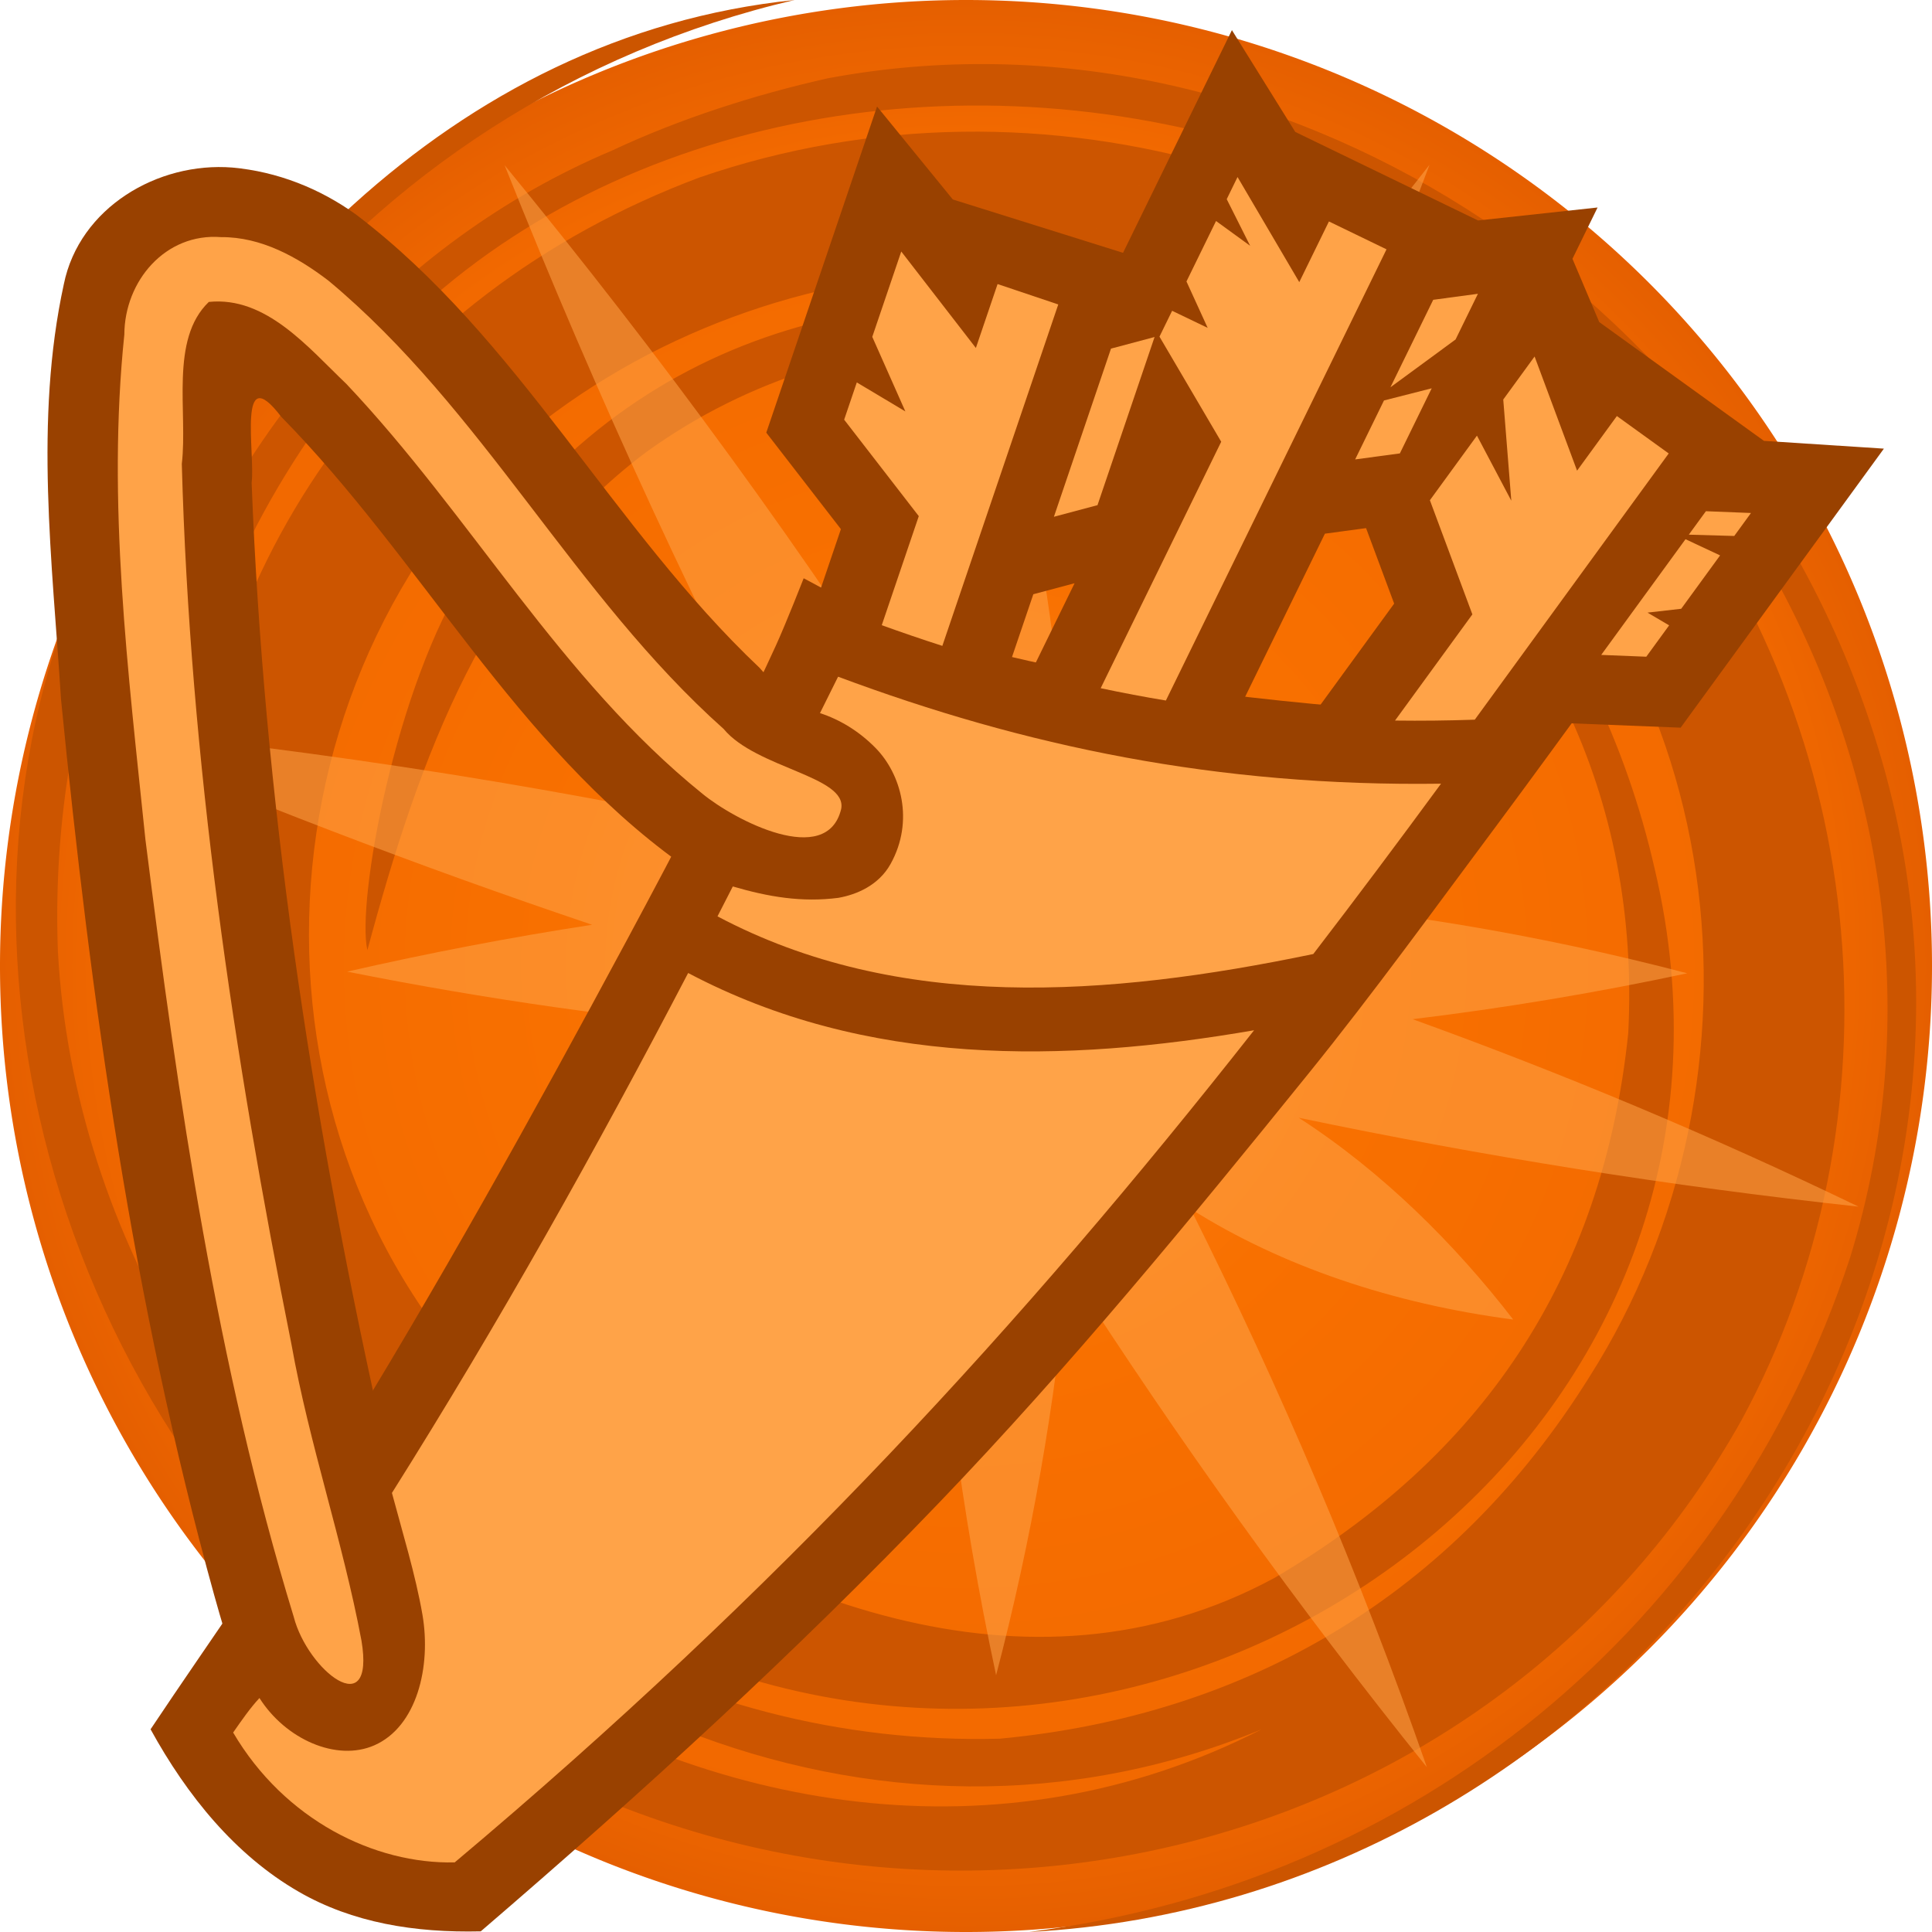 <svg height="500" viewBox="0 0 500 500" width="500" xmlns="http://www.w3.org/2000/svg" xmlns:xlink="http://www.w3.org/1999/xlink"><radialGradient id="a" cx="1362.729" cy="216.114" gradientTransform="matrix(1 -0 0 1 -112.729 33.894)" gradientUnits="userSpaceOnUse" r="250"><stop offset="0" stop-color="#ff851a"/><stop offset=".424" stop-color="#f87000"/><stop offset=".864" stop-color="#f26900"/><stop offset="1" stop-color="#e55f00"/></radialGradient><filter id="b" color-interpolation-filters="sRGB" height="1.078" width="1.07" x="-.035" y="-.039"><feGaussianBlur stdDeviation="6.734"/></filter><g transform="translate(-1000)"><path d="m1500 250a250 250 0 0 1 -250 250 250 250 0 0 1 -250-250 250 250 0 0 1 250-250 250 250 0 0 1 250 250z" fill="url(#a)" stroke-linecap="round" stroke-linejoin="round" stroke-width="1.002"/><path d="m1309.23 33.828c128.52 30.707 207.897 167.481 169.593 291.569-31.377 95.695-112.869 162.038-212.554 174.603 153.18-8.091 266.096-163.004 218.701-309.93-36.456-114.667-154.604-191.521-270.651-169.823-18.853 4.216-38.439 10.499-55.883 18.694-112.535 47.459-168.475 196.206-99.963 307.853 57.698 93.63 168.514 141.849 267.999 100.772-134.92 68.976-303.283-51.469-311.488-201.307-4.417-117.683 76.818-219.674 190.654-246.26-89.015 9.184-152.66 79.392-187.741 157.212-38.455 102.703 5.234 231.751 109.038 294.084 114.511 66.105 260.354 29.372 323.684-83.602 42.21-77.698 34.351-177.624-23.178-249.889-57.54-72.258-157.543-102.46-246.412-71.877-81.743 30.682-131.13 101.133-134.048 190.177.669 92.685 61.791 168.56 147.54 198.525 128.555 37.82 266.772-70.33 233.682-209.889-14.71-64.398-57.886-122.15-125.738-141.121-71.391-15.467-138.972 1.205-181.287 64.641-18.899 29.229-28.938 85.214-26.105 97.653m0 0c13.532-50.188 30.628-97.664 72.213-128.949 53.182-38.308 124.458-37.094 181.744-.48 50.146 36.48 75.484 90.377 72.356 150.917-6.667 64.044-38.404 109.833-91.64 141.008-63.902 34.561-135.38 4.832-189.126-35.284-78.871-65.486-79.748-186.672-8.974-256.761 63.737-55.942 167.021-64.892 238.717-6.651 78.816 58.353 90.305 169.041 40.972 246.624-35.227 56.419-88.457 87.601-152.558 93.632-81.949 2.183-160.666-41.915-196.869-120.938-36.206-79.025-22.577-164.332 26.873-227.661 49.432-63.309 138.349-86.746 220.45-67.542" fill="#c50"/></g><path d="m369.755 43.34c-41.401 48.01-78.114 98.296-110.847 150.518-2.128-42.249-7.556-84.708-16.699-127.403-9.238 35.258-15.298 70.352-18.573 105.303-28.421-44.229-59.297-87.314-92.916-129.119 17.487 50.139 38.008 98.227 61.166 144.53-23.452-14.832-52.315-24.593-83.499-28.666 15.08 19.553 33.914 38.291 55.521 52.232-47.474-9.928-95.742-17.678-144.888-23.012 38.043 18.368 76.523 34.456 115.398 48.514-23.62 2.863-47.307 6.788-71.068 11.877 39.283 10.293 78.364 16.647 117.27 19.587-21.816 16.636-42.298 35.381-61.65 55.922 28.781-7.909 56.548-17.789 83.183-29.877-27.219 52.994-51.05 107.632-72.112 163.616 34.058-43.218 66.151-87.814 96.012-133.972 3.594 30.044 8.904 59.998 15.729 89.877 7.313-36.699 12.55-73.53 15.471-110.508 34.02 53.775 71.632 105.122 112.161 154.492-24.023-60.186-51.063-118.964-81.601-176.113 63.578 14.532 128.021 24.571 193.166 30.975-44.094-18.934-88.816-36.142-134.231-51.444 21.178-3.242 42.316-7.309 63.412-12.128-35.939-7.164-72.004-12.342-108.211-15.298 15.989-12.611 31.371-26.406 46.089-41.494-18.314 3.575-35.891 8.321-52.803 14.117 27.74-52.144 52.694-106.237 74.519-162.522z" fill="#ffa348" filter="url(#b)" opacity=".75" transform="matrix(-1 0 0 -1 500 500)"/><path d="m255.227 189.713 12.197-35.926 10.678-2.844-19.555 39.986 53.465 10.312 30.871-63.127 10.654-1.436 7.27 19.537-34.834 47.818 65.088-.1 12.289-16.869 31.596 1.258 52.605-72.213-31.046-2.013-42.618-30.74-6.936-16.376 6.498-13.281-30.932 3.361-47.302-22.913-16.396-26.349-28.18 57.635-44.046-13.806-19.616-24.06-28.664 84.408 19.312 24.965-12.152 35.797z" fill="#994100"/><path d="m38.967 447.539c9.454 17.197 21.925 32.585 38.368 42.058 13.917 8.017 29.977 10.637 47.085 10.235 42.425-36.447 81.157-71.895 118.65-110.968 33.832-35.258 64.917-73.1 95.631-111.104 16.904-20.917 32.662-42.736 48.744-64.291 7.209-9.663 21.402-29.154 21.402-29.154s-24.137 1.336-36.164.506c-43.869-3.028-88.199-7.6-130.402-19.951-12.001-3.512-23.226-9.232-34.289-15.215 0 0-4.601 11.763-7.233 17.5-11.893 25.917-25.126 51.212-38.625 76.33-24.208 45.044-49.07 89.788-75.938 133.297-14.9 24.128-31.487 47.172-47.23 70.758z" fill="#994100"/><path d="m60.121 43.361c-19.328-1.53-39.582 10.405-43.603 30.193-7.69 35.257-2.963 71.784-.73 107.401 7.708 78.049 18.658 156.181 39.65 231.873 3.746 13.163 6.975 25.844 16.99 35.677 12.73 12.595 38.642 4.847 39.137-14.088 1.484-23.359-9.618-45.205-13.588-67.89-17.583-79.394-29.739-160.257-32.853-241.575.954-7.617-3.838-32.178 7.651-17.098 36.237 36.829 60.656 84.966 103.194 115.508 14.029 9.813 34.109 15.278 50.053 7.147 12-8.052 13.178-28.766 1.576-38.01-8.139-9.289-22.706-9.628-30.987-19.631-38.159-36.078-62.243-85.268-104.42-117.308-9.45-6.822-20.464-11.152-32.071-12.199z" fill="#994100"/><g fill="#ffa348" stroke-width="36"><path d="m225.744 87.177 8.564 19.299-12.568-7.505-3.273 9.64 19.313 24.965-9.583 28.224c5.21 1.879 10.434 3.663 15.68 5.352l30-88.361-15.704-5.28-5.617 16.543-19.311-24.964zm61.782 3.042-14.775 43.523 11.279-3.004 14.775-43.522z"/><path d="m358.83 64.528-14.903-7.216-7.678 15.7-15.975-27.198-2.799 5.727 6.064 12.071-8.829-6.419-7.653 15.648 5.488 12.011-9.2-4.421-3.273 6.689 15.977 27.201-31.194 63.785c5.601 1.187 11.227 2.25 16.876 3.186zm12.086 13.061-11.075 22.643 16.858-12.373 5.787-11.828zm-12.741 26.051-7.462 15.258 11.57-1.558 8.241-16.846z"/><path d="m414.391 169.492 11.666.465 5.914-8.116-5.599-3.297 8.725-.996 10.062-13.811-8.951-4.191zm17.471-52.138-13.419-9.682-10.299 14.137-10.993-29.546-8.11 11.134 2.083 26.184-8.89-16.838-12.179 16.715 10.993 29.544-20.018 27.479c6.755.086 13.629.015 20.642-.229zm5.201 21.018 11.76.335 4.33-5.944-11.667-.462z"/><path d="m216.898 175.128c-1.567 3.172-3.125 6.277-4.687 9.425 5.07 1.654 10.063 4.615 14.393 9.03 6.56 6.687 10.077 18.846 3.879 30.006-3.052 5.493-8.708 7.917-13.507 8.771-9.488 1.222-18.099-.248-27.327-2.946-1.319 2.582-2.636 5.168-3.96 7.737 46.817 24.815 100.867 20.847 154.19 9.75 11.067-14.419 22.052-29.092 33.057-44.083-58.011.809-107.863-9.704-156.038-27.69zm-115.465 211.24c2.682 10.065 6.119 21.212 7.899 31.528 2.302 13.461-1.46 28.966-12.452 33.79-9.814 4.308-23.008-1.608-29.733-12.24-2.455 2.645-4.61 5.783-6.81 8.933 13.315 22.665 36.657 34.092 57.342 33.606 83.542-70.205 147.107-139.392 206.876-215.356-49.149 8.49-100.38 9.542-146.462-14.817-23.873 45.746-48.605 89.969-76.66 134.556z"/><path d="m57.24 61.37c-14.422-1.143-25.012 11.36-25.062 25.215-4.527 43.521.991 87.323 5.452 130.645 8.545 67.722 18.408 135.883 38.393 201.23 3.58 13.836 21.115 27.716 17.528 6.149-4.837-25.801-13.496-50.78-18.118-76.673-15.039-75.082-26.301-151.245-28.383-227.882 1.578-13.419-3.183-32.179 6.992-41.916 14.842-1.518 25.738 11.836 35.551 21.172 32.228 34.04 55.399 76.425 92.189 106.105 8.358 6.867 32.217 19.292 35.911 3.958 1.686-8.469-21.998-10.528-30.416-20.723-38.691-34.497-62.331-82.805-102.287-116.025-7.992-6.101-17.407-11.332-27.75-11.256z"/></g></svg>
